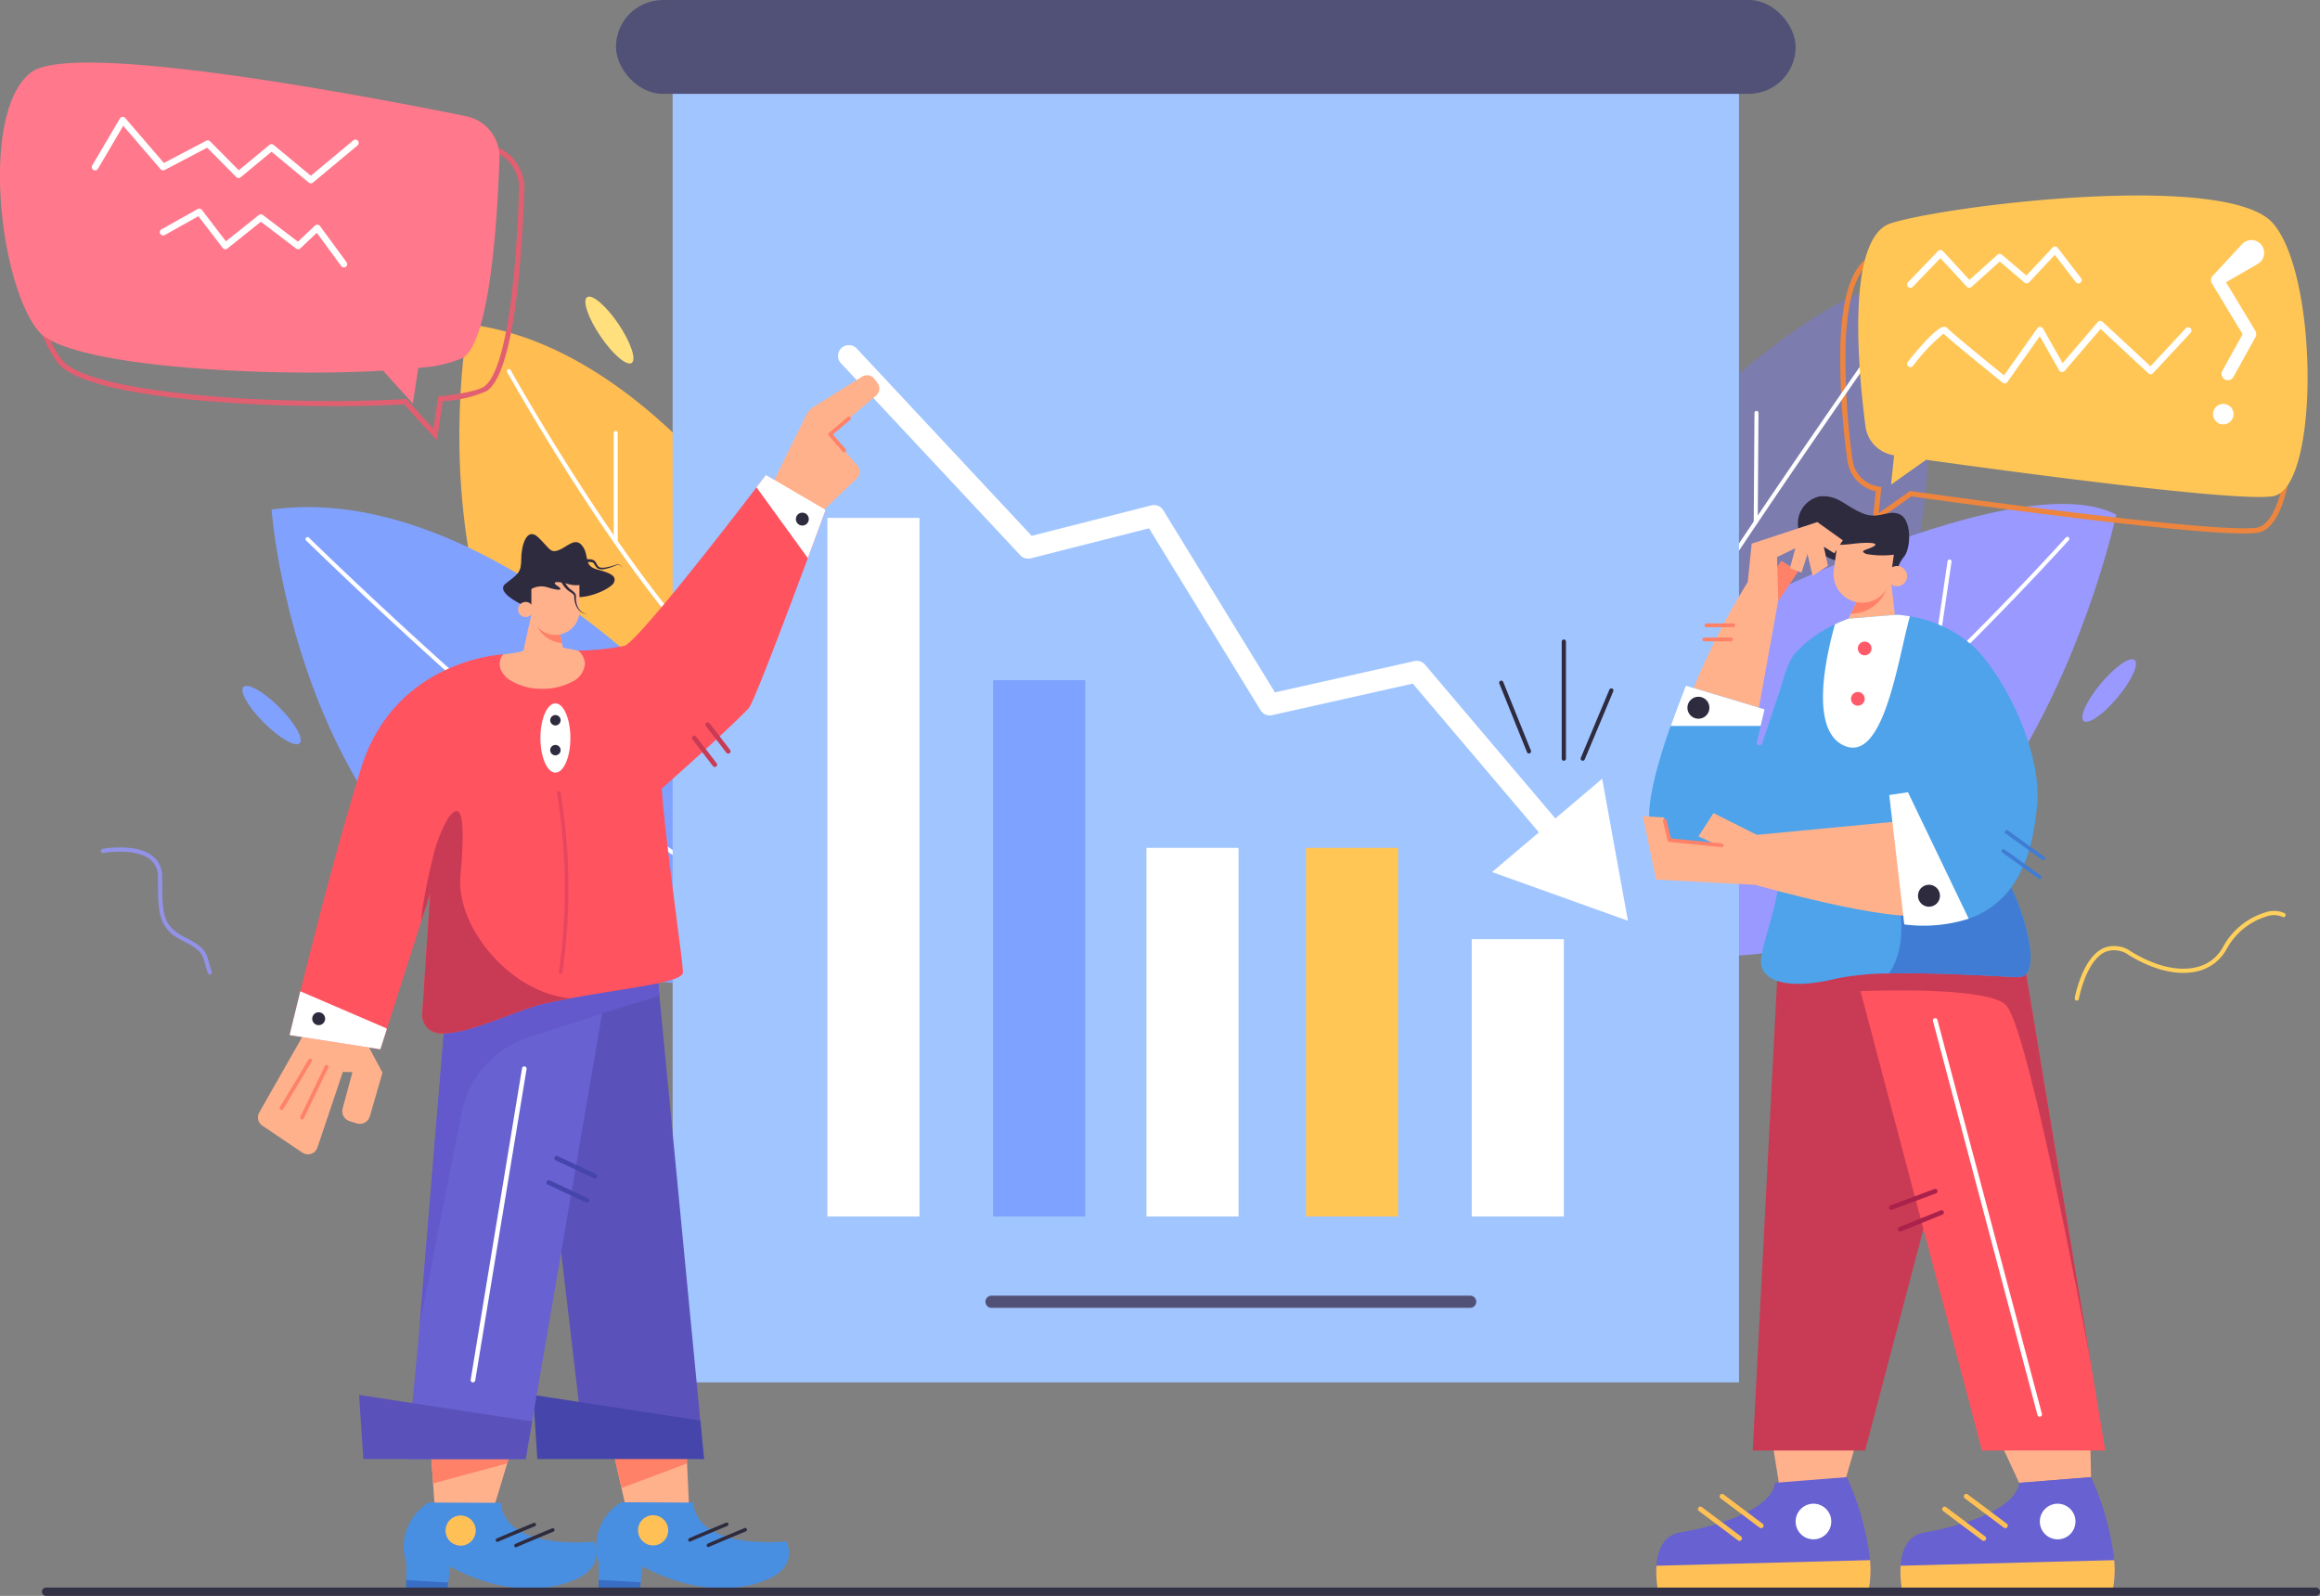 <svg xmlns="http://www.w3.org/2000/svg" width="243.94" height="167.819" viewBox="0 0 243.94 167.819">
  <rect x="0" y="0" width="243.94" height="167.819" fill="#808080" stroke="none"/>
  <g id="Grupo_73244" data-name="Grupo 73244" transform="translate(-324.694 -153.055)">
    <path id="Trazado_166626" data-name="Trazado 166626" d="M698.359,470.274s-14.526-25.081-34.5-27.439c0,0-8.687,45.9,27.691,58.727S698.359,470.274,698.359,470.274Z" transform="translate(-289.959 -255.685)" fill="#ffbd52"/>
    <g id="Grupo_73195" data-name="Grupo 73195" transform="translate(377.99 191.863)">
      <path id="Trazado_166627" data-name="Trazado 166627" d="M727.568,513.789a.212.212,0,0,1-.106-.029c-4.392-2.55-10.192-9.187-17.239-19.726-5.241-7.838-9.247-15.022-9.286-15.093a.211.211,0,1,1,.369-.205c.159.286,16.016,28.649,26.368,34.659a.211.211,0,0,1-.106.394Z" transform="translate(-700.91 -478.627)" fill="#fff"/>
    </g>
    <path id="Trazado_166628" data-name="Trazado 166628" d="M553.365,606.866s-20.43-20.558-40.346-17.756c0,0,3.28,46.6,41.725,49.747S553.365,606.866,553.365,606.866Z" transform="translate(-159.768 -382.473)" fill="#81a1ff"/>
    <path id="Trazado_166629" data-name="Trazado 166629" d="M1467.5,436.588s25.685-30.359,38.239-28.977c0,0,9.052,54.842-29.443,60.24S1467.5,436.588,1467.5,436.588Z" transform="translate(-979.081 -225.059)" fill="#7c7caf"/>
    <path id="Trazado_166630" data-name="Trazado 166630" d="M1508.833,600.547s34.975-18.924,46.165-13.066c0,0-11.536,54.374-49.354,45.386S1508.833,600.547,1508.833,600.547Z" transform="translate(-1007.788 -380.309)" fill="#99f"/>
    <g id="Grupo_73196" data-name="Grupo 73196" transform="translate(356.82 209.529)">
      <path id="Trazado_166631" data-name="Trazado 166631" d="M587.734,651.014a.212.212,0,0,1-.06-.009c-5.286-1.554-14.886-8.395-28.534-20.334-10.154-8.882-18.871-17.419-18.958-17.5a.211.211,0,1,1,.3-.3c.347.34,34.836,34.066,47.315,37.734a.211.211,0,0,1-.06.414Z" transform="translate(-540.12 -612.805)" fill="#fff"/>
    </g>
    <g id="Grupo_73197" data-name="Grupo 73197" transform="translate(527.554 211.891)">
      <path id="Trazado_166632" data-name="Trazado 166632" d="M1837.064,644.217l-.031,0a.212.212,0,0,1-.179-.24l1.918-13.051a.211.211,0,0,1,.418.061l-1.918,13.051A.211.211,0,0,1,1837.064,644.217Z" transform="translate(-1836.853 -630.744)" fill="#fff"/>
    </g>
    <g id="Grupo_73198" data-name="Grupo 73198" transform="translate(497.163 209.505)">
      <path id="Trazado_166633" data-name="Trazado 166633" d="M1606.245,650.934a.211.211,0,0,1-.079-.407c8.591-3.46,20.262-13.56,28.54-21.425,8.978-8.529,16.008-16.336,16.078-16.414a.211.211,0,0,1,.315.282c-.07.078-7.112,7.9-16.1,16.438-8.3,7.89-20.021,18.026-28.673,21.51A.21.21,0,0,1,1606.245,650.934Z" transform="translate(-1606.034 -612.618)" fill="#fff"/>
    </g>
    <g id="Grupo_73199" data-name="Grupo 73199" transform="translate(518.173 176.902)">
      <path id="Trazado_166634" data-name="Trazado 166634" d="M1808.059,397.251c-6,0-24.012-2.373-34.969-3.9l-4.092,2.9.355-3.436a3.819,3.819,0,0,1-2.983-3.229,77.817,77.817,0,0,1-.73-12.4c.218-5.464,1.432-8.581,3.611-9.264,3.164-.992,12.2-2.345,20.612-2.778,7.557-.389,17.13-.209,19.823,2.859,3.892,4.435,4.787,19.591,2.434,26.132-.662,1.84-1.535,2.86-2.6,3.031A9.913,9.913,0,0,1,1808.059,397.251Zm-35.109-4.471.108.015c9.7,1.352,32.674,4.431,36.378,3.834.837-.135,1.587-1.06,2.168-2.676,1.093-3.037,1.51-8.238,1.089-13.572-.44-5.584-1.719-10.075-3.42-12.013-1.988-2.265-8.871-3.215-19.383-2.673-8.369.431-17.344,1.772-20.476,2.754-1.907.6-3.023,3.628-3.227,8.763a77.261,77.261,0,0,0,.726,12.306,3.269,3.269,0,0,0,2.774,2.8l.261.037-.024.263-.257,2.488Z" transform="translate(-1765.603 -364.998)" fill="#ed853e"/>
    </g>
    <g id="Grupo_73200" data-name="Grupo 73200" transform="translate(496.161 185.424)">
      <path id="Trazado_166635" data-name="Trazado 166635" d="M1598.635,473.177a.212.212,0,0,1-.194-.295c3.143-7.313,28.089-42.709,28.341-43.065a.211.211,0,1,1,.345.244c-.251.356-25.172,35.716-28.3,42.989A.211.211,0,0,1,1598.635,473.177Z" transform="translate(-1598.424 -429.727)" fill="#fff"/>
    </g>
    <path id="Trazado_166636" data-name="Trazado 166636" d="M1823.692,342.935c-4.805-5.476-34.087-1.9-40.147,0-4.753,1.49-3.467,15.424-2.691,21.365a3.532,3.532,0,0,0,3.007,3.039h0l-.319,3.088,3.688-2.614c10.8,1.505,32.776,4.427,36.459,3.834C1828.609,370.855,1828.5,348.412,1823.692,342.935Z" transform="translate(-1260.01 -166.409)" fill="#ffc655"/>
    <rect id="Rectángulo_21153" data-name="Rectángulo 21153" width="112.124" height="139.765" transform="translate(395.419 158.656)" fill="#a1c5ff"/>
    <g id="Grupo_73203" data-name="Grupo 73203" transform="translate(412.838 189.366)">
      <g id="Grupo_73201" data-name="Grupo 73201" transform="translate(0)">
        <path id="Trazado_166637" data-name="Trazado 166637" d="M1041.552,512.982a1.134,1.134,0,0,1-.867-.4l-14.7-17.341-14.787,3.318a1.135,1.135,0,0,1-1.217-.515l-11.732-19.135-12.428,3.158a1.136,1.136,0,0,1-1.11-.326l-18.828-20.162a1.136,1.136,0,1,1,1.66-1.55l18.37,19.671,12.587-3.2a1.136,1.136,0,0,1,1.248.507l11.745,19.156,14.665-3.29a1.136,1.136,0,0,1,1.115.374l15.14,17.866a1.136,1.136,0,0,1-.866,1.87Z" transform="translate(-965.581 -459.666)" fill="#fff"/>
      </g>
      <g id="Grupo_73202" data-name="Grupo 73202" transform="translate(68.745 45.581)">
        <path id="Trazado_166638" data-name="Trazado 166638" d="M1487.7,815.664l14.285,5.119-2.707-14.931Z" transform="translate(-1487.704 -805.853)" fill="#fff"/>
      </g>
    </g>
    <path id="Trazado_166639" data-name="Trazado 166639" d="M1884,1311.769l3.245,6.979,7.557-.6-.146-6.9-3.38.3Z" transform="translate(-1350.241 -1009.758)" fill="#ffb18c"/>
    <path id="Trazado_166640" data-name="Trazado 166640" d="M1836.1,1375.786l-22.115-.282a10.376,10.376,0,0,1-.143-2.508c.11-1.508.66-3.194,2.506-3.5,3.463-.568,9.6-2.3,9.956-5.217l7.557-.6a29.214,29.214,0,0,1,2.441,8.72A10.889,10.889,0,0,1,1836.1,1375.786Z" transform="translate(-1289.302 -1055.294)" fill="#6761d1"/>
    <path id="Trazado_166641" data-name="Trazado 166641" d="M1836.1,1433.3l-22.115-.282a10.375,10.375,0,0,1-.143-2.508l22.459-.587A10.888,10.888,0,0,1,1836.1,1433.3Z" transform="translate(-1289.302 -1112.807)" fill="#ffc155"/>
    <circle id="Elipse_4391" data-name="Elipse 4391" cx="1.874" cy="1.874" r="1.874" transform="matrix(0.726, -0.688, 0.688, 0.726, 538.399, 312.983)" fill="#fff"/>
    <g id="Grupo_73204" data-name="Grupo 73204" transform="translate(531.184 310.152)">
      <path id="Trazado_166642" data-name="Trazado 166642" d="M1868.791,1380.642a.257.257,0,0,1-.155-.052l-4.108-3.083a.259.259,0,1,1,.311-.415l4.108,3.083a.259.259,0,0,1-.156.466Z" transform="translate(-1864.425 -1377.041)" fill="#ffc155"/>
    </g>
    <g id="Grupo_73205" data-name="Grupo 73205" transform="translate(528.906 311.488)">
      <path id="Trazado_166643" data-name="Trazado 166643" d="M1851.486,1390.79a.26.26,0,0,1-.156-.052l-4.108-3.083a.259.259,0,0,1,.311-.415l4.108,3.083a.259.259,0,0,1-.156.467Z" transform="translate(-1847.12 -1387.189)" fill="#ffc155"/>
    </g>
    <path id="Trazado_166644" data-name="Trazado 166644" d="M1708.236,1313.779l1.523,9.509,5.842-.274,2.648-9.13-5.273-.327Z" transform="translate(-1197.617 -1011.763)" fill="#ffb18c"/>
    <path id="Trazado_166645" data-name="Trazado 166645" d="M1641.085,1375.786l-22.115-.282a10.38,10.38,0,0,1-.143-2.508c.11-1.508.66-3.194,2.505-3.5,3.464-.568,9.6-2.3,9.956-5.217l7.557-.6a29.21,29.21,0,0,1,2.441,8.72A10.889,10.889,0,0,1,1641.085,1375.786Z" transform="translate(-1119.96 -1055.294)" fill="#6761d1"/>
    <path id="Trazado_166646" data-name="Trazado 166646" d="M1641.085,1433.3l-22.115-.282a10.379,10.379,0,0,1-.143-2.508l22.459-.587A10.888,10.888,0,0,1,1641.085,1433.3Z" transform="translate(-1119.96 -1112.807)" fill="#ffc155"/>
    <circle id="Elipse_4392" data-name="Elipse 4392" cx="1.874" cy="1.874" r="1.874" transform="matrix(0.726, -0.688, 0.688, 0.726, 512.722, 312.983)" fill="#fff"/>
    <g id="Grupo_73206" data-name="Grupo 73206" transform="translate(505.507 310.152)">
      <path id="Trazado_166647" data-name="Trazado 166647" d="M1673.772,1380.642a.258.258,0,0,1-.155-.052l-4.108-3.083a.259.259,0,0,1,.311-.415l4.108,3.083a.259.259,0,0,1-.156.466Z" transform="translate(-1669.405 -1377.041)" fill="#ffc155"/>
    </g>
    <g id="Grupo_73207" data-name="Grupo 73207" transform="translate(503.229 311.488)">
      <path id="Trazado_166648" data-name="Trazado 166648" d="M1656.467,1390.79a.26.26,0,0,1-.156-.052l-4.108-3.083a.259.259,0,1,1,.311-.415l4.108,3.083a.259.259,0,0,1-.156.467Z" transform="translate(-1652.1 -1387.189)" fill="#ffc155"/>
    </g>
    <path id="Trazado_166649" data-name="Trazado 166649" d="M1698.662,913.6l-2.831,54.539h11.819l10.946-41.575-4.769-11.623L1705.6,911.4Z" transform="translate(-1186.844 -662.556)" fill="#c93b54"/>
    <path id="Trazado_166650" data-name="Trazado 166650" d="M1796.781,982.684h-12.964l-12.772-48.311-.711-2.688-.936-3.54,8.262.373,10.2.46,7.429,44.709a.09.09,0,0,0,0,.013h0Z" transform="translate(-1250.725 -677.096)" fill="#ff5360"/>
    <path id="Trazado_166651" data-name="Trazado 166651" d="M1700.162,635.365l2.437-3.627,1.783,1.116-2.693,3.972Z" transform="translate(-1190.605 -419.716)" fill="#ff8167"/>
    <path id="Trazado_166652" data-name="Trazado 166652" d="M1795.286,976.146c-.15-.82-6.58-35.808-9.009-37.906-1.945-1.679-11.378-1.54-15.232-1.408-1.018.034-1.647.068-1.647.068l.936-2.756.431-1.268s2.1-1.339,6.9-1.9l10.2.46Z" transform="translate(-1250.725 -679.556)" fill="#c93b54"/>
    <path id="Trazado_166653" data-name="Trazado 166653" d="M1742.309,588.379a3.908,3.908,0,0,1,.835-1.815c.753-.974.784-3.928-.5-4.456s-2.119.635-3.92-.114-2.563-1.958-4.5-1.749a2.9,2.9,0,0,0-.927,5.263c2.517,1.927,4.516,1.977,5.7,1.739S1742.309,588.379,1742.309,588.379Z" transform="translate(-1218.234 -374.981)" fill="#2e2b3f"/>
    <path id="Trazado_166654" data-name="Trazado 166654" d="M1657,650.812l-2.11,11.7-6.864-2.359a75.9,75.9,0,0,1,5.768-11.318Z" transform="translate(-1145.337 -434.562)" fill="#ffb18c"/>
    <path id="Trazado_166655" data-name="Trazado 166655" d="M1774.88,649.339l-5.482-.757.636-1.3,1.357-2.785,1.394-1.017.215-.039,1.185-.212.113.994h0Z" transform="translate(-1250.725 -429.692)" fill="#ffb18c"/>
    <path id="Trazado_166656" data-name="Trazado 166656" d="M1627.423,736.154c-6.532,3.362-12.541-.291-13.939-2.882-.936-1.736.2-6.307,1.921-11.194.5-1.407,1.038-2.839,1.592-4.239l8.284,2.494-.415,1.745-.4,1.686a.294.294,0,0,0,.565.161l2.716-8.153,6.013,6.063S1634.738,732.391,1627.423,736.154Z" transform="translate(-1115.048 -492.686)" fill="#4ea3ea"/>
    <path id="Trazado_166657" data-name="Trazado 166657" d="M1778.245,645.471s-.462-.125-.09,0a4.013,4.013,0,0,1-3.93,3.209l1.357-2.785,1.394-1.017.214-.039.979.59Z" transform="translate(-1254.917 -431.089)" fill="#ff8167"/>
    <path id="Trazado_166658" data-name="Trazado 166658" d="M1766.937,609.971l-.166,1.206-.374,2.713a3.018,3.018,0,1,1-5.979-.824l.541-3.919Z" transform="translate(-1242.904 -400.099)" fill="#ffb18c"/>
    <path id="Trazado_166659" data-name="Trazado 166659" d="M1756.869,603.241a15.119,15.119,0,0,0,2.574-.121c1.706-.191,2.743-.073,2.039.306s-1.561.411-.734.776a9.56,9.56,0,0,0,3.256.023l.342-1.392s.3-.525-.388-.821a4.068,4.068,0,0,0-1.97-.623c-1.5-.207-2.511-.7-3.567-.492s-1.238-.3-1.452.527A5.821,5.821,0,0,0,1756.869,603.241Z" transform="translate(-1239.82 -392.893)" fill="#2e2b3f"/>
    <path id="Trazado_166660" data-name="Trazado 166660" d="M1729.427,712.929c-2.094-.079-8.411-.512-13.56-.385a28.618,28.618,0,0,0-5.554.544c-4.515,1.107-7.436.478-7.857-1.385s3.178-8.863,1.365-12.071,0-18.2,2.154-20.712a13.285,13.285,0,0,1,4.225-3.091,13.814,13.814,0,0,1,1.421-.6l5.1-.413s.468.395,1.145.982a40.458,40.458,0,0,1,4.773,4.62c.935,1.407,1.212,4.3,1.528,6.378s.94,9,.933,10.132a6.768,6.768,0,0,0,1,2.434c.758,1.349,1.775,2.874,2.414,3.818.064.094.133.209.206.343C1729.937,705.739,1732.251,713.035,1729.427,712.929Z" transform="translate(-1192.568 -457.12)" fill="#4ea3ea"/>
    <path id="Trazado_166661" data-name="Trazado 166661" d="M1738.095,609.294l.619,2.856-1.606,1.06-1-4.19,1.73-.447Z" transform="translate(-1221.818 -399.601)" fill="#ffb18c"/>
    <path id="Trazado_166662" data-name="Trazado 166662" d="M1817.39,854.211c1.216,2.219,3.529,9.515.7,9.41-2.095-.078-8.411-.512-13.56-.385,2.332-3.165.856-8.548.856-8.548l.356-.176,9.024-4.462,3.431-1.7,1.327.987A13.309,13.309,0,0,1,1817.39,854.211Z" transform="translate(-1281.235 -607.811)" fill="#407cd3"/>
    <path id="Trazado_166663" data-name="Trazado 166663" d="M1727.647,609.26l-.883,2.732-1.217-.466.8-2.959,1.36-1Z" transform="translate(-1212.648 -398.723)" fill="#ffb18c"/>
    <path id="Trazado_166664" data-name="Trazado 166664" d="M1690.444,608.96l.6-5.847,6.9-2.267,2.685,1.92-.9,1.365-2.279-1.417-3.736,1.811.126,4.616Z" transform="translate(-1182.167 -392.892)" fill="#ffb18c"/>
    <path id="Trazado_166665" data-name="Trazado 166665" d="M1812.654,694.819a27.215,27.215,0,0,1-.6,3.831,13.307,13.307,0,0,1-2.138,4.87,9.2,9.2,0,0,1-4.458,3.262,15.686,15.686,0,0,1-6.771.6l-.414-3.563-1.169-10.043,1.969-.288,4.734-.693-1.545-10.242s-3.4-1.873-3.671-2.11a5.3,5.3,0,0,1-.453-.7c-.772-1.311-2.211-3.977-2.211-3.977l1.99-.952a11.864,11.864,0,0,1,1.359.176,13.145,13.145,0,0,1,6.744,3.221C1809.246,681.363,1813.175,689.226,1812.654,694.819Z" transform="translate(-1273.762 -457.12)" fill="#4ea3ea"/>
    <path id="Trazado_166666" data-name="Trazado 166666" d="M1715.847,838.152l-17.261,1.645-.07,5.284s14.224,4.047,17.865,3.095,1.047-4.573.149-5.7S1715.847,838.152,1715.847,838.152Z" transform="translate(-1189.176 -598.952)" fill="#ffb18c"/>
    <path id="Trazado_166667" data-name="Trazado 166667" d="M1659,835.749l-4.952-2.491-1.583,2.456,6.413,2.923Z" transform="translate(-1149.186 -594.703)" fill="#ffb18c"/>
    <path id="Trazado_166668" data-name="Trazado 166668" d="M1617.448,838.869l-6.592-.649-.585-2.382-2.222-.14,1.4,6.668,11.913.643-.227-2.932Z" transform="translate(-1110.621 -596.822)" fill="#ffb18c"/>
    <path id="Trazado_166669" data-name="Trazado 166669" d="M1805.086,637.186a1.062,1.062,0,1,1-.906-1.2A1.062,1.062,0,0,1,1805.086,637.186Z" transform="translate(-1279.88 -423.399)" fill="#ffb18c"/>
    <path id="Trazado_166670" data-name="Trazado 166670" d="M1813.219,829.949a15.684,15.684,0,0,1-6.772.6l-1.582-13.606,1.969-.288Z" transform="translate(-1281.523 -580.288)" fill="#fff"/>
    <path id="Trazado_166671" data-name="Trazado 166671" d="M1640.171,733.963l-.415,1.745H1630.3c.5-1.407,1.038-2.839,1.592-4.239Z" transform="translate(-1129.938 -506.316)" fill="#fff"/>
    <circle id="Elipse_4393" data-name="Elipse 4393" cx="1.157" cy="1.157" r="1.157" transform="matrix(0.16, -0.987, 0.987, 0.16, 526.192, 248.205)" fill="#2e2b3f"/>
    <circle id="Elipse_4394" data-name="Elipse 4394" cx="1.157" cy="1.157" r="1.157" transform="translate(502.119 226.322)" fill="#2e2b3f"/>
    <path id="Trazado_166672" data-name="Trazado 166672" d="M1761.1,674.99c-.071.249-.143.519-.214.806-.282,1.121-.581,2.505-.924,3.947-1.114,4.7-2.687,10.014-5.622,8.905-3.82-1.443-2.131-9.23-1.122-12.819a13.813,13.813,0,0,1,1.421-.6l5.1-.413A11.857,11.857,0,0,1,1761.1,674.99Z" transform="translate(-1235.586 -457.12)" fill="#fff"/>
    <path id="Trazado_166673" data-name="Trazado 166673" d="M1781.223,697.038a.72.72,0,1,1-.72-.72A.72.72,0,0,1,1781.223,697.038Z" transform="translate(-1259.743 -475.793)" fill="#ff5a6a"/>
    <path id="Trazado_166674" data-name="Trazado 166674" d="M1775.754,737.3a.72.72,0,1,1-.72-.72A.72.72,0,0,1,1775.754,737.3Z" transform="translate(-1254.993 -510.757)" fill="#ff5a6a"/>
    <g id="Grupo_73208" data-name="Grupo 73208" transform="translate(527.932 260.119)">
      <path id="Trazado_166675" data-name="Trazado 166675" d="M1850.953,1038.956a.242.242,0,0,1-.234-.18l-10.989-41.432a.242.242,0,0,1,.468-.124l10.989,41.432a.243.243,0,0,1-.234.3Z" transform="translate(-1839.722 -997.039)" fill="#fff"/>
    </g>
    <g id="Grupo_73209" data-name="Grupo 73209" transform="translate(499.545 239.196)">
      <path id="Trazado_166676" data-name="Trazado 166676" d="M1630.323,841.065h-.02l-5.507-.542a.2.2,0,0,1-.172-.149l-.492-2.006a.2.2,0,1,1,.383-.094l.459,1.871,5.368.528a.2.2,0,0,1-.019.393Z" transform="translate(-1624.127 -838.122)" fill="#ff8167"/>
    </g>
    <g id="Grupo_73210" data-name="Grupo 73210" transform="translate(503.89 218.614)">
      <path id="Trazado_166677" data-name="Trazado 166677" d="M1660.2,682.2h-2.877a.2.2,0,0,1,0-.394h2.877a.2.2,0,0,1,0,.394Z" transform="translate(-1657.127 -681.806)" fill="#ff8167"/>
    </g>
    <g id="Grupo_73211" data-name="Grupo 73211" transform="translate(503.66 220.098)">
      <path id="Trazado_166678" data-name="Trazado 166678" d="M1658.453,693.47h-2.877a.2.2,0,0,1,0-.394h2.877a.2.2,0,0,1,0,.394Z" transform="translate(-1655.379 -693.076)" fill="#ff8167"/>
    </g>
    <g id="Grupo_73212" data-name="Grupo 73212" transform="translate(535.13 242.335)">
      <path id="Trazado_166679" data-name="Trazado 166679" d="M1898.424,865.112a.2.2,0,0,1-.115-.037l-3.836-2.755a.2.2,0,0,1,.23-.32l3.836,2.754a.2.2,0,0,1-.115.357Z" transform="translate(-1894.391 -861.964)" fill="#407cd3"/>
    </g>
    <g id="Grupo_73213" data-name="Grupo 73213" transform="translate(535.522 240.367)">
      <path id="Trazado_166680" data-name="Trazado 166680" d="M1901.4,850.165a.2.2,0,0,1-.115-.037l-3.836-2.754a.2.2,0,1,1,.23-.32l3.836,2.754a.2.2,0,0,1-.115.357Z" transform="translate(-1897.37 -847.017)" fill="#407cd3"/>
    </g>
    <g id="Grupo_73214" data-name="Grupo 73214" transform="translate(523.319 278.076)">
      <path id="Trazado_166681" data-name="Trazado 166681" d="M1804.934,1135.619a.242.242,0,0,1-.084-.469l4.612-1.716a.242.242,0,0,1,.169.454l-4.612,1.716A.24.24,0,0,1,1804.934,1135.619Z" transform="translate(-1804.692 -1133.419)" fill="#aa214b"/>
    </g>
    <g id="Grupo_73215" data-name="Grupo 73215" transform="translate(524.256 280.311)">
      <path id="Trazado_166682" data-name="Trazado 166682" d="M1812.048,1152.642a.242.242,0,0,1-.091-.467l4.347-1.763a.242.242,0,0,1,.182.449l-4.347,1.763A.24.24,0,0,1,1812.048,1152.642Z" transform="translate(-1811.805 -1150.394)" fill="#aa214b"/>
    </g>
    <path id="Trazado_166683" data-name="Trazado 166683" d="M792.379,1330.247l-6.415-.632-.786-3.468-.977-4.314-.123-.544,1.132-.647,6.662-1.5.157,3.438.045.977h0Z" transform="translate(-395.138 -1016.615)" fill="#ffb18c"/>
    <path id="Trazado_166684" data-name="Trazado 166684" d="M788.6,1392.426c-5.792,1.31-11.193-2-11.193-2l-.212,1.684-.144,1.144-4.29-.036.012-1.36.016-1.822a5.407,5.407,0,0,1,2.372-6.339l7.555.032c.528,5.13,9.781,4.078,9.781,4.078S794.4,1391.117,788.6,1392.426Z" transform="translate(-385.137 -1072.669)" fill="#488fe2"/>
    <circle id="Elipse_4395" data-name="Elipse 4395" cx="1.588" cy="1.588" r="1.588" transform="translate(391.776 315.564) rotate(-89.918)" fill="#ffc155"/>
    <g id="Grupo_73216" data-name="Grupo 73216" transform="translate(397.054 313.162)">
      <path id="Trazado_166685" data-name="Trazado 166685" d="M845.882,1401.908a.185.185,0,0,1-.151-.081.19.19,0,0,1,.051-.26c.093-.065,2.173-.935,3.9-1.655a.184.184,0,1,1,.142.34c-1.468.611-3.7,1.547-3.842,1.623A.174.174,0,0,1,845.882,1401.908Z" transform="translate(-845.7 -1399.899)" fill="#2e2b3f"/>
    </g>
    <g id="Grupo_73217" data-name="Grupo 73217" transform="translate(399.002 313.729)">
      <path id="Trazado_166686" data-name="Trazado 166686" d="M860.681,1406.22a.185.185,0,0,1-.15-.081.19.19,0,0,1,.05-.26c.093-.065,2.173-.936,3.9-1.655a.184.184,0,0,1,.142.34c-1.468.61-3.7,1.547-3.842,1.623A.175.175,0,0,1,860.681,1406.22Z" transform="translate(-860.499 -1404.21)" fill="#2e2b3f"/>
    </g>
    <path id="Trazado_166687" data-name="Trazado 166687" d="M778.54,1445.932l-.144,1.144-4.289-.036.012-1.361C775.495,1445.75,777.514,1445.87,778.54,1445.932Z" transform="translate(-386.479 -1126.49)" fill="#3a6ec4"/>
    <path id="Trazado_166688" data-name="Trazado 166688" d="M792.885,1340.338h0l-6.895,2.587-.978-4.313a7.831,7.831,0,0,1,2.714-.074,37.142,37.142,0,0,1,5.114.823Z" transform="translate(-395.949 -1033.394)" fill="#ff8167"/>
    <path id="Trazado_166689" data-name="Trazado 166689" d="M742.151,939.226l-12.521-.484-2.5-21.272h0l-2.6-22.08.094-.833,1.018-9.005.509-4.494.372-3.29,3.645-.7,6.31,3.194.536,5.577.449,4.672Z" transform="translate(-343.433 -632.739)" fill="#5b51bb"/>
    <path id="Trazado_166690" data-name="Trazado 166690" d="M700.615,618.2s-3.793-1.557-2.5-2.575,1.645-1.136,1.645-2.585.588-3.446,1.8-2.271,1.253,1.684,2.154,1.331,1.762-1.449,2.506-.392.039,2.036,1.527,2.428,2.036.7,1.762,1.371-3.564,2.271-5.365,1.175-2.35.039-2.35.039Z" transform="translate(-320.259 -401.197)" fill="#2e2b3f"/>
    <path id="Trazado_166691" data-name="Trazado 166691" d="M512.667,1001.176l2.547,4.746-1.331,4.6a1.1,1.1,0,0,1-1.385.74l-.75-.239a1.1,1.1,0,0,1-.725-1.33l1.031-3.82-1.007-.024-2.676,7.952a1.05,1.05,0,0,1-1.582.536l-4.208-2.834a1.05,1.05,0,0,1-.326-1.39l5.375-9.442Z" transform="translate(-150.301 -740.075)" fill="#ffb18c"/>
    <path id="Trazado_166692" data-name="Trazado 166692" d="M716.6,673.292h-4.818l1.1-5.02.077-.356.18-.821,1.47.383.557.145.294.264.681,3.211Z" transform="translate(-332.358 -450.417)" fill="#ffb18c"/>
    <path id="Trazado_166693" data-name="Trazado 166693" d="M723.863,673.623a3.247,3.247,0,0,1-2.948-2.891l-.232-.292,1.65-.438.557.145.294.264Z" transform="translate(-340.089 -452.942)" fill="#ff8167"/>
    <path id="Rectángulo_21154" data-name="Rectángulo 21154" d="M0,0H5.052a0,0,0,0,1,0,0V3.76A2.526,2.526,0,0,1,2.526,6.285h0A2.526,2.526,0,0,1,0,3.76V0A0,0,0,0,1,0,0Z" transform="translate(380.567 213.534)" fill="#ffb18c"/>
    <path id="Trazado_166694" data-name="Trazado 166694" d="M711.472,665.43a.793.793,0,1,1-.793-.793A.793.793,0,0,1,711.472,665.43Z" transform="translate(-330.714 -448.283)" fill="#ffb18c"/>
    <path id="Trazado_166695" data-name="Trazado 166695" d="M739.833,1304.729l-.389-4.047-17.58-2.7.447,6.743Z" transform="translate(-341.115 -998.243)" fill="#4545ac"/>
    <path id="Trazado_166696" data-name="Trazado 166696" d="M552.113,708.661s-2.029,6.47-2.241,6.642c-.168.137-3.342,5.531-4.661,7.781-.35.6-.569.971-.569.971l-2.428,7.59-.931,2.909-3.634,11.36-.679,2.122-9.536-1.49s.425-1.793,1.122-4.607c1.429-5.762,4-15.8,6.4-23.493,3.576-11.446,14.908-11.938,14.908-11.938l.875.838Z" transform="translate(-172.285 -484.643)" fill="#ff5360"/>
    <path id="Trazado_166697" data-name="Trazado 166697" d="M721.238,637.05a2.872,2.872,0,0,1-1.841,0c-1.175-.313-1.684-.2-1.057.215s.372.588-1.038.157a2.09,2.09,0,0,0-2.232.627,1.615,1.615,0,0,1-.157-1.177c.157-.7.254-1.427.7-1.682a11.851,11.851,0,0,1,2.986-.039s2,.313,2.291.724A2.848,2.848,0,0,1,721.238,637.05Z" transform="translate(-335.042 -422.605)" fill="#2e2b3f"/>
    <path id="Trazado_166698" data-name="Trazado 166698" d="M648.45,1328.011l-.928,3.058-2.263,7.458-5.283-1.738-.252-3.6-.281-4.016-.063-.9,1.217-.467Z" transform="translate(-269.492 -1024.136)" fill="#ffb18c"/>
    <path id="Trazado_166699" data-name="Trazado 166699" d="M634.912,1392.634c-5.791,1.309-11.193-2-11.193-2l-.212,1.684-.144,1.144-4.289-.035.012-1.36.016-1.822a5.408,5.408,0,0,1,2.373-6.339l7.554.032c.528,5.13,9.781,4.078,9.781,4.078S640.7,1391.325,634.912,1392.634Z" transform="translate(-251.681 -1072.85)" fill="#488fe2"/>
    <circle id="Elipse_4396" data-name="Elipse 4396" cx="1.587" cy="1.587" r="1.587" transform="translate(371.014 313.254) rotate(-25.427)" fill="#ffc155"/>
    <g id="Grupo_73218" data-name="Grupo 73218" transform="translate(376.818 313.189)">
      <path id="Trazado_166700" data-name="Trazado 166700" d="M692.189,1402.117a.184.184,0,0,1-.151-.081.19.19,0,0,1,.051-.26c.093-.065,2.173-.935,3.9-1.654a.184.184,0,0,1,.142.34c-1.468.61-3.7,1.547-3.842,1.623A.175.175,0,0,1,692.189,1402.117Z" transform="translate(-692.007 -1400.107)" fill="#2e2b3f"/>
    </g>
    <g id="Grupo_73219" data-name="Grupo 73219" transform="translate(378.766 313.757)">
      <path id="Trazado_166701" data-name="Trazado 166701" d="M706.988,1406.427a.185.185,0,0,1-.15-.081.189.189,0,0,1,.05-.26c.093-.065,2.173-.936,3.9-1.655a.184.184,0,1,1,.141.34c-1.468.61-3.7,1.546-3.842,1.623A.174.174,0,0,1,706.988,1406.427Z" transform="translate(-706.806 -1404.417)" fill="#2e2b3f"/>
    </g>
    <path id="Trazado_166702" data-name="Trazado 166702" d="M624.848,1446.14l-.144,1.144-4.289-.036.012-1.36C621.8,1445.958,623.821,1446.078,624.848,1446.14Z" transform="translate(-253.022 -1126.671)" fill="#3a6ec4"/>
    <path id="Trazado_166703" data-name="Trazado 166703" d="M647.938,1332.423l-7.8,2.115-.281-4.016,9.006-1.158Z" transform="translate(-269.907 -1025.49)" fill="#ff8167"/>
    <path id="Trazado_166704" data-name="Trazado 166704" d="M777.607,566.927s-.788,2.15-1.873,5.07c-2.23,5.994-5.715,15.236-6.214,15.775-.539.582-1.472,1.483-2.572,2.511-2.119,1.979-4.856,4.424-6.58,5.953-1,.886-1.657,1.464-1.657,1.464s-6.211-8.084-6.387-8.73c-.156-.572-1-2.745-1.457-3.933-.06-.157-.115-.3-.159-.414-.381-1,.847-2.9.847-2.9h.038a26.605,26.605,0,0,0,4.842-.5c1.287-.316,10.781-12.594,13.9-16.664.621-.811.989-1.3.989-1.3Z" transform="translate(-366.097 -360.251)" fill="#ff5360"/>
    <path id="Trazado_166705" data-name="Trazado 166705" d="M644.171,907.4l-.421,1.82-.554,2.4-1.225,5.3-.31,1.81-4.3,25.088-3.733,21.757H621.147l1.172-12.17.16-1.931h0l3.066-37.087.087-1.057.374-4.523,9.484-1.4Z" transform="translate(-253.659 -659.081)" fill="#6761d1"/>
    <path id="Trazado_166706" data-name="Trazado 166706" d="M656.477,944.656c-1.84.619-3.523,1.074-3.523,1.074l-2.511.8-6.806,2.175-.851.272a10.527,10.527,0,0,0-7.124,7.99l-4.4,22.306,3.066-37.088.087-1.057q.536-.14,1.156-.253c3.338-.605,6.432-.965,9.084-1.176,3.193-.253,5.749-.289,7.323-.275,1.125.01,1.75.045,1.75.045s1.018.2,2.3.512Z" transform="translate(-262.442 -686.891)" fill="#6358cc"/>
    <path id="Trazado_166707" data-name="Trazado 166707" d="M660.677,737.34c0,1.07-5.714,1.61-11.835,2.728-.827.15-1.661.312-2.491.487-3.119.659-7.917,3.256-11.156,3.206a1.959,1.959,0,0,1-1.924-2.171l.834-12.554.237-3.569.344-5.183,0-5.314v-4.651l4.8-2.974,2.093-1.734,1.055-.874,1.22-1.012h0l5.778-.22.121.077c.805.524,5.448,3.62,7.269,6.619.683,1.127,1.13,4.194,1.421,7.818C659.007,724.978,660.677,736.1,660.677,737.34Z" transform="translate(-264.177 -482.032)" fill="#ff5360"/>
    <path id="Trazado_166708" data-name="Trazado 166708" d="M704.151,699.873a2.327,2.327,0,0,1-1.427,1.912,6.494,6.494,0,0,1-3.053.7,6.18,6.18,0,0,1-3.4-.911,2.61,2.61,0,0,1-.916-1,1.615,1.615,0,0,1-.165-.7,1.715,1.715,0,0,1,.346-1.007,11.8,11.8,0,0,0,3.106-.67l1.028-.489,3.741.763h.038l.082.078A1.87,1.87,0,0,1,704.151,699.873Z" transform="translate(-317.954 -476.998)" fill="#ffb18c"/>
    <path id="Trazado_166709" data-name="Trazado 166709" d="M911.666,495.314l3.7-7.5a2.415,2.415,0,0,1,.892-.984l5.017-3.117a.972.972,0,0,1,1.287.238l.322.423a.972.972,0,0,1-.146,1.331l-4.82,4.074,2.856,3.3a.972.972,0,0,1-.065,1.341l-6.265,5.957Z" transform="translate(-505.927 -291.052)" fill="#ffb18c"/>
    <ellipse id="Elipse_4397" data-name="Elipse 4397" cx="1.576" cy="3.642" rx="1.576" ry="3.642" transform="translate(381.517 227.019)" fill="#fff"/>
    <circle id="Elipse_4398" data-name="Elipse 4398" cx="0.548" cy="0.548" r="0.548" transform="translate(382.545 228.246)" fill="#2e2b3f"/>
    <circle id="Elipse_4399" data-name="Elipse 4399" cx="0.548" cy="0.548" r="0.548" transform="translate(382.545 231.389)" fill="#2e2b3f"/>
    <g id="Grupo_73220" data-name="Grupo 73220" transform="translate(383.262 236.26)">
      <path id="Trazado_166710" data-name="Trazado 166710" d="M741.33,835.062l-.03,0a.191.191,0,0,1-.159-.218,62.041,62.041,0,0,0-.187-18.791.191.191,0,1,1,.375-.072,62.459,62.459,0,0,1,.19,18.922A.191.191,0,0,1,741.33,835.062Z" transform="translate(-740.95 -815.824)" fill="#e8465e"/>
    </g>
    <path id="Trazado_166711" data-name="Trazado 166711" d="M742.841,643.753a2.957,2.957,0,0,0,.532,1.1,1.978,1.978,0,0,0,.209.226,1.192,1.192,0,0,0,.116.1c.038.032.082.065.128.1a2.44,2.44,0,0,1,.264.222.713.713,0,0,1,.117.151.473.473,0,0,1,.058.2c.005.126-.007.227,0,.333a2.158,2.158,0,0,0,.031.315,1.915,1.915,0,0,0,.2.6,1.4,1.4,0,0,0,1.012.726,1.446,1.446,0,0,1-1.093-.677,2.039,2.039,0,0,1-.257-.621,2.305,2.305,0,0,1-.058-.334c-.012-.112-.008-.23-.02-.323-.017-.161-.213-.277-.387-.4-.044-.028-.09-.058-.139-.092a1.444,1.444,0,0,1-.14-.1,2.232,2.232,0,0,1-.253-.238,3.024,3.024,0,0,1-.4-.56,3.287,3.287,0,0,1-.28-.639Z" transform="translate(-359.012 -430.149)" fill="#2e2b3f"/>
    <path id="Trazado_166712" data-name="Trazado 166712" d="M757.068,630.683a5.206,5.206,0,0,1,.674-.156,2.748,2.748,0,0,1,.7-.035.983.983,0,0,1,.37.108.563.563,0,0,1,.164.14,1.4,1.4,0,0,1,.094.16c.106.2.2.383.372.443a1.37,1.37,0,0,0,.616.007,5.3,5.3,0,0,0,.642-.141c.106-.03.211-.065.316-.1a1.425,1.425,0,0,1,.329-.081.3.3,0,0,1,.171.038.5.5,0,0,1,.125.117,1.994,1.994,0,0,1,.175.284,2,2,0,0,0-.193-.269.471.471,0,0,0-.124-.1.258.258,0,0,0-.15-.022,1.375,1.375,0,0,0-.308.1c-.1.042-.206.084-.311.123a5.4,5.4,0,0,1-.645.191,1.5,1.5,0,0,1-.7.033.658.658,0,0,1-.318-.217,2.6,2.6,0,0,1-.2-.286,1.272,1.272,0,0,0-.082-.123.321.321,0,0,0-.093-.067.735.735,0,0,0-.27-.055,3.57,3.57,0,0,0-1.229.265Z" transform="translate(-371.684 -418.625)" fill="#2e2b3f"/>
    <path id="Trazado_166713" data-name="Trazado 166713" d="M907.544,566.927s-.788,2.15-1.873,5.07l-5.4-7.446c.621-.811.988-1.3.988-1.3Z" transform="translate(-496.035 -360.251)" fill="#fff"/>
    <path id="Trazado_166714" data-name="Trazado 166714" d="M537.649,979.586l-.679,2.122-9.536-1.49s.425-1.793,1.122-4.607L537.6,979.5Z" transform="translate(-172.285 -718.313)" fill="#fff"/>
    <path id="Trazado_166715" data-name="Trazado 166715" d="M933.1,594.012a.678.678,0,1,1-.678-.678A.678.678,0,0,1,933.1,594.012Z" transform="translate(-523.365 -386.368)" fill="#2e2b3f"/>
    <path id="Trazado_166716" data-name="Trazado 166716" d="M546.808,993.028a.678.678,0,1,1-.678-.678A.678.678,0,0,1,546.808,993.028Z" transform="translate(-187.929 -732.848)" fill="#2e2b3f"/>
    <path id="Trazado_166717" data-name="Trazado 166717" d="M600.4,1304.729l.678-3.953-18.191-2.79.447,6.743Z" transform="translate(-220.436 -998.243)" fill="#5b51bb"/>
    <g id="Grupo_73221" data-name="Grupo 73221" transform="translate(374.181 265.191)">
      <path id="Trazado_166718" data-name="Trazado 166718" d="M672.225,1068.787a.245.245,0,0,1-.04,0,.242.242,0,0,1-.2-.278l5.4-32.746a.242.242,0,0,1,.478.079l-5.4,32.746A.242.242,0,0,1,672.225,1068.787Z" transform="translate(-671.982 -1035.557)" fill="#fff"/>
    </g>
    <g id="Grupo_73222" data-name="Grupo 73222" transform="translate(382.971 274.604)">
      <path id="Trazado_166719" data-name="Trazado 166719" d="M743.006,1109.419a.242.242,0,0,1-.1-.023l-4.023-1.888a.242.242,0,0,1,.206-.438l4.023,1.888a.242.242,0,0,1-.1.461Z" transform="translate(-738.741 -1107.048)" fill="#4545ac"/>
    </g>
    <g id="Grupo_73223" data-name="Grupo 73223" transform="translate(382.153 277.16)">
      <path id="Trazado_166720" data-name="Trazado 166720" d="M736.793,1128.833a.24.24,0,0,1-.1-.023l-4.023-1.888a.242.242,0,1,1,.206-.438l4.023,1.888a.242.242,0,0,1-.1.461Z" transform="translate(-732.527 -1126.461)" fill="#4545ac"/>
    </g>
    <path id="Trazado_166721" data-name="Trazado 166721" d="M648.281,851.344c-.827.15-1.661.312-2.49.487-3.119.659-7.917,3.256-11.156,3.206a1.959,1.959,0,0,1-1.924-2.171l.834-12.554-.931,2.909c.053-.673.085-1.094.085-1.094s.4-2.725,1.084-5.384a14.527,14.527,0,0,1,1.672-4.377c.5-.677.849-.848,1.087-.615.55.536.491,3.216.179,6.8C636.274,843.69,641.776,850.723,648.281,851.344Z" transform="translate(-263.616 -593.309)" fill="#c93b54"/>
    <g id="Grupo_73224" data-name="Grupo 73224" transform="translate(354.107 264.416)">
      <path id="Trazado_166722" data-name="Trazado 166722" d="M519.717,1035.036a.2.2,0,0,1-.169-.3l2.98-4.967a.2.2,0,1,1,.338.2l-2.98,4.967A.2.2,0,0,1,519.717,1035.036Z" transform="translate(-519.52 -1029.674)" fill="#ff8167"/>
    </g>
    <g id="Grupo_73225" data-name="Grupo 73225" transform="translate(356.256 265.074)">
      <path id="Trazado_166723" data-name="Trazado 166723" d="M536.033,1040.365a.192.192,0,0,1-.085-.02.2.2,0,0,1-.092-.263l2.559-5.3a.2.2,0,1,1,.355.171l-2.559,5.3A.2.2,0,0,1,536.033,1040.365Z" transform="translate(-535.836 -1034.667)" fill="#ff8167"/>
    </g>
    <g id="Grupo_73226" data-name="Grupo 73226" transform="translate(411.789 196.842)">
      <path id="Trazado_166724" data-name="Trazado 166724" d="M959.281,520.219a.2.2,0,0,1-.149-.068l-1.47-1.7a.2.2,0,0,1,.022-.279l1.995-1.686a.2.2,0,0,1,.254.3l-1.843,1.557,1.339,1.545a.2.2,0,0,1-.149.326Z" transform="translate(-957.614 -516.443)" fill="#ff8167"/>
    </g>
    <g id="Grupo_73227" data-name="Grupo 73227" transform="translate(397.45 230.419)">
      <path id="Trazado_166725" data-name="Trazado 166725" d="M851.115,774.755a.241.241,0,0,1-.192-.095l-2.161-2.808a.242.242,0,1,1,.384-.3l2.161,2.808a.242.242,0,0,1-.192.39Z" transform="translate(-848.712 -771.463)" fill="#c93b54"/>
    </g>
    <g id="Grupo_73228" data-name="Grupo 73228" transform="translate(398.865 229.015)">
      <path id="Trazado_166726" data-name="Trazado 166726" d="M861.859,764.091a.241.241,0,0,1-.192-.095l-2.161-2.808a.242.242,0,1,1,.384-.3l2.161,2.808a.242.242,0,0,1-.192.39Z" transform="translate(-859.456 -760.798)" fill="#c93b54"/>
    </g>
    <g id="Grupo_73229" data-name="Grupo 73229" transform="translate(326.758 162.635)">
      <path id="Trazado_166727" data-name="Trazado 166727" d="M392.942,366.874l-.386-.415c-.016-.017-1.6-1.72-3.039-3.354-11.356.64-33.073-.24-36.361-4.288-2.89-3.559-4.734-13.194-3.87-20.215.442-3.591,1.544-6.141,3.187-7.374,4.471-3.354,33.611,2.078,45.932,4.569a4.644,4.644,0,0,1,3.734,4.719c-.237,7.109-1.066,19.314-3.958,21.19a12.93,12.93,0,0,1-4.614,1.066Zm-3.189-4.33.088.1c1.033,1.174,2.157,2.4,2.731,3.026l.519-3.394.209-.023c3.023-.333,4.162-.73,4.585-1,1.96-1.271,3.312-8.834,3.709-20.749a4.1,4.1,0,0,0-3.3-4.164c-5.3-1.071-15.6-3.062-25.14-4.366-14.512-1.984-19.079-1.26-20.356-.3-1.521,1.141-2.549,3.563-2.972,7-.85,6.9.939,16.339,3.752,19.8,2.918,3.593,23.293,4.816,36.037,4.079Z" transform="translate(-349.073 -330.166)" fill="#e25f71"/>
    </g>
    <g id="Grupo_73230" data-name="Grupo 73230" transform="translate(329.105 319.998)">
      <path id="Trazado_166728" data-name="Trazado 166728" d="M568.713,1452.693H330.06a.438.438,0,1,1,0-.876H568.713a.438.438,0,1,1,0,.876Z" transform="translate(-329.622 -1451.817)" fill="#333144"/>
    </g>
    <path id="Trazado_166729" data-name="Trazado 166729" d="M382.4,313.029c-10.6-2.142-41.25-7.968-45.714-4.619-5.412,4.06-3.425,22.079.731,27.2,3.084,3.8,24.077,4.884,36.266,4.18,1.478,1.68,3.122,3.448,3.122,3.448l.573-3.748a13.648,13.648,0,0,0,4.7-1.047c2.839-1.841,3.62-14.548,3.834-20.97A4.384,4.384,0,0,0,382.4,313.029Z" transform="translate(-8.701 -147.758)" fill="#ff788b"/>
    <rect id="Rectángulo_21155" data-name="Rectángulo 21155" width="124.041" height="9.867" rx="4.933" transform="translate(389.46 153.055)" fill="#515177"/>
    <g id="Grupo_73231" data-name="Grupo 73231" transform="translate(411.691 207.517)">
      <rect id="Rectángulo_21156" data-name="Rectángulo 21156" width="9.683" height="73.459" fill="#fff"/>
      <rect id="Rectángulo_21157" data-name="Rectángulo 21157" width="9.683" height="56.397" transform="translate(17.431 17.062)" fill="#7da2ff"/>
      <rect id="Rectángulo_21158" data-name="Rectángulo 21158" width="9.683" height="38.76" transform="translate(33.547 34.699)" fill="#fff"/>
      <rect id="Rectángulo_21159" data-name="Rectángulo 21159" width="9.683" height="38.76" transform="translate(50.321 34.699)" fill="#ffc655"/>
      <rect id="Rectángulo_21160" data-name="Rectángulo 21160" width="9.683" height="29.158" transform="translate(67.752 44.301)" fill="#fff"/>
    </g>
    <g id="Grupo_73232" data-name="Grupo 73232" transform="translate(509.093 196.265)">
      <path id="Trazado_166730" data-name="Trazado 166730" d="M1696.853,523.965h0a.211.211,0,0,1-.21-.213l.078-11.478a.211.211,0,0,1,.211-.21h0a.211.211,0,0,1,.21.213l-.078,11.479A.211.211,0,0,1,1696.853,523.965Z" transform="translate(-1696.642 -512.064)" fill="#fff"/>
    </g>
    <g id="Grupo_73233" data-name="Grupo 73233" transform="translate(389.223 198.372)">
      <path id="Trazado_166731" data-name="Trazado 166731" d="M786.438,539.926a.211.211,0,0,1-.211-.211V528.276a.211.211,0,0,1,.423,0v11.438A.211.211,0,0,1,786.438,539.926Z" transform="translate(-786.227 -528.065)" fill="#fff"/>
    </g>
    <g id="Grupo_73234" data-name="Grupo 73234" transform="translate(525.224 178.974)">
      <path id="Trazado_166732" data-name="Trazado 166732" d="M1825.69,385.078a.346.346,0,0,1-.255-.112l-2.781-3.008-2.9,3.013a.347.347,0,1,1-.5-.481l3.153-3.278a.352.352,0,0,1,.254-.106.346.346,0,0,1,.251.111l2.8,3.027,2.944-2.645a.347.347,0,0,1,.456-.006l2.585,2.195,2.754-2.944a.342.342,0,0,1,.27-.11.348.348,0,0,1,.259.135l2.459,3.186a.347.347,0,1,1-.55.424l-2.209-2.863-2.7,2.888a.347.347,0,0,1-.478.027l-2.606-2.212-2.973,2.671A.345.345,0,0,1,1825.69,385.078Z" transform="translate(-1819.158 -380.733)" fill="#fff"/>
    </g>
    <g id="Grupo_73235" data-name="Grupo 73235" transform="translate(525.224 186.797)">
      <path id="Trazado_166733" data-name="Trazado 166733" d="M1829.415,446.731a.347.347,0,0,1-.218-.077c-.569-.46-5.365-4.338-6.209-5.161a18.907,18.907,0,0,0-3.211,3.394.347.347,0,0,1-.543-.432c1.089-1.368,3.032-3.665,3.8-3.679a.5.5,0,0,1,.384.168c.3.35,3.6,3.06,5.926,4.939l3.512-4.96a.347.347,0,0,1,.585.029l2.066,3.64,3.7-4.319a.347.347,0,0,1,.5-.028l5.036,4.681,3.713-3.993a.347.347,0,0,1,.508.473l-3.949,4.247a.348.348,0,0,1-.491.018L1839.5,441l-3.788,4.42a.347.347,0,0,1-.565-.055l-2.04-3.6-3.41,4.816a.345.345,0,0,1-.283.146Z" transform="translate(-1819.158 -440.151)" fill="#fff"/>
    </g>
    <path id="Trazado_166734" data-name="Trazado 166734" d="M2066.7,378.132l-3.84,2.222.154-.864,3.427,5.681a.668.668,0,0,1,.013.667l-2.31,4.172a.666.666,0,1,1-1.165-.645l2.31-4.172.012.666-3.427-5.681a.657.657,0,0,1,.08-.784l.075-.08,3.015-3.255a1.341,1.341,0,1,1,1.968,1.823A1.376,1.376,0,0,1,2066.7,378.132Z" transform="translate(-1504.607 -197.328)" fill="#fff"/>
    <circle id="Elipse_4400" data-name="Elipse 4400" cx="1.08" cy="1.08" r="1.08" transform="translate(556.938 196.606) rotate(-45)" fill="#fff"/>
    <g id="Grupo_73236" data-name="Grupo 73236" transform="translate(334.346 165.347)">
      <path id="Trazado_166735" data-name="Trazado 166735" d="M429.74,357.748a.346.346,0,0,1-.221-.08l-3.914-3.243-3.243,2.684a.347.347,0,0,1-.468-.023L418.834,354l-4.467,2.347a.347.347,0,0,1-.424-.081l-3.931-4.566-2.66,4.516a.347.347,0,0,1-.6-.352l2.906-4.933a.347.347,0,0,1,.562-.05l4.067,4.724,4.45-2.338a.347.347,0,0,1,.408.063l3.018,3.043,3.22-2.665a.347.347,0,0,1,.443,0l3.913,3.242,4.473-3.727a.347.347,0,0,1,.444.533l-4.694,3.912A.347.347,0,0,1,429.74,357.748Z" transform="translate(-406.706 -350.761)" fill="#fff"/>
    </g>
    <g id="Grupo_73237" data-name="Grupo 73237" transform="translate(341.499 174.993)">
      <path id="Trazado_166736" data-name="Trazado 166736" d="M480.378,430.2a.346.346,0,0,1-.28-.142l-2.561-3.488-1.726,1.632a.347.347,0,0,1-.449.024l-3.7-2.821-3.528,2.816a.347.347,0,0,1-.492-.06l-2.555-3.34-3.537,1.983a.347.347,0,0,1-.339-.606l3.8-2.13a.347.347,0,0,1,.445.092l2.523,3.3,3.463-2.764a.347.347,0,0,1,.427,0l3.682,2.806,1.8-1.7a.347.347,0,0,1,.518.047l2.794,3.805a.347.347,0,0,1-.28.553Z" transform="translate(-461.031 -424.024)" fill="#fff"/>
    </g>
    <ellipse id="Elipse_4401" data-name="Elipse 4401" cx="4.181" cy="1.145" rx="4.181" ry="1.145" transform="translate(542.903 228.143) rotate(-50.107)" fill="#99f"/>
    <path id="Trazado_166737" data-name="Trazado 166737" d="M491.989,735.552c-1.633-1.633-2.594-3.319-2.146-3.766s2.133.514,3.766,2.146,2.594,3.319,2.146,3.766S493.622,737.185,491.989,735.552Z" transform="translate(-139.547 -506.496)" fill="#81a1ff"/>
    <path id="Trazado_166738" data-name="Trazado 166738" d="M765.179,424.888c-1.294-1.912-1.917-3.75-1.393-4.1s2,.909,3.291,2.821,1.917,3.75,1.393,4.1S766.473,426.8,765.179,424.888Z" transform="translate(-377.356 -236.485)" fill="#ffe07d"/>
    <g id="Grupo_73238" data-name="Grupo 73238" transform="translate(335.301 242.165)">
      <path id="Trazado_166739" data-name="Trazado 166739" d="M388.135,874.042a.222.222,0,0,1-.209-.146c-.137-.379-.223-.7-.3-.979-.265-.987-.386-1.438-2.287-2.388-2.654-1.326-2.654-2.908-2.654-6.73a2.257,2.257,0,0,0-.787-1.823c-1.563-1.306-4.922-.719-4.956-.713a.222.222,0,0,1-.079-.437c.146-.026,3.6-.63,5.319.809a2.681,2.681,0,0,1,.947,2.164c0,3.837,0,5.13,2.409,6.333,2.079,1.039,2.235,1.618,2.517,2.669.073.272.156.581.287.943a.222.222,0,0,1-.209.3Z" transform="translate(-376.682 -860.678)" fill="#9292e8"/>
    </g>
    <g id="Grupo_73239" data-name="Grupo 73239" transform="translate(542.842 248.848)">
      <path id="Trazado_166740" data-name="Trazado 166740" d="M1953.19,920.857a.234.234,0,0,1-.04,0,.222.222,0,0,1-.179-.258c.031-.173.79-4.255,3.04-5.266a3,3,0,0,1,2.89.37c2.548,1.557,5.018,2.132,6.956,1.62a4.209,4.209,0,0,0,2.7-2.1,7.607,7.607,0,0,1,4.461-3.641,2.677,2.677,0,0,1,2.017.084.222.222,0,1,1-.229.38,2.3,2.3,0,0,0-1.673-.036,7.152,7.152,0,0,0-4.188,3.427,4.7,4.7,0,0,1-2.977,2.313c-2.056.543-4.649-.05-7.3-1.671a2.587,2.587,0,0,0-2.477-.343c-2.039.915-2.778,4.9-2.785,4.94A.222.222,0,0,1,1953.19,920.857Z" transform="translate(-1952.968 -911.431)" fill="#ffd05c"/>
    </g>
    <g id="Grupo_73240" data-name="Grupo 73240" transform="translate(482.332 224.644)">
      <path id="Trazado_166741" data-name="Trazado 166741" d="M1496.52,735.246a.222.222,0,0,1-.206-.139l-2.905-7.2a.222.222,0,1,1,.411-.166l2.905,7.2a.222.222,0,0,1-.123.289A.22.22,0,0,1,1496.52,735.246Z" transform="translate(-1493.393 -727.603)" fill="#2e2b3f"/>
    </g>
    <g id="Grupo_73241" data-name="Grupo 73241" transform="translate(488.904 220.303)">
      <path id="Trazado_166742" data-name="Trazado 166742" d="M1543.527,707.384a.222.222,0,0,1-.222-.222V694.855a.222.222,0,1,1,.444,0v12.307A.222.222,0,0,1,1543.527,707.384Z" transform="translate(-1543.305 -694.633)" fill="#2e2b3f"/>
    </g>
    <g id="Grupo_73242" data-name="Grupo 73242" transform="translate(490.894 225.448)">
      <path id="Trazado_166743" data-name="Trazado 166743" d="M1558.638,741.317a.219.219,0,0,1-.085-.017.222.222,0,0,1-.119-.29l3-7.161a.222.222,0,1,1,.409.172l-3,7.161A.222.222,0,0,1,1558.638,741.317Z" transform="translate(-1558.416 -733.712)" fill="#2e2b3f"/>
    </g>
    <g id="Grupo_73243" data-name="Grupo 73243" transform="translate(428.311 289.303)">
      <path id="Trazado_166744" data-name="Trazado 166744" d="M1134.061,1219.975h-50.321a.643.643,0,0,1,0-1.286h50.321a.643.643,0,1,1,0,1.286Z" transform="translate(-1083.098 -1218.69)" fill="#515177"/>
    </g>
  </g>
</svg>
